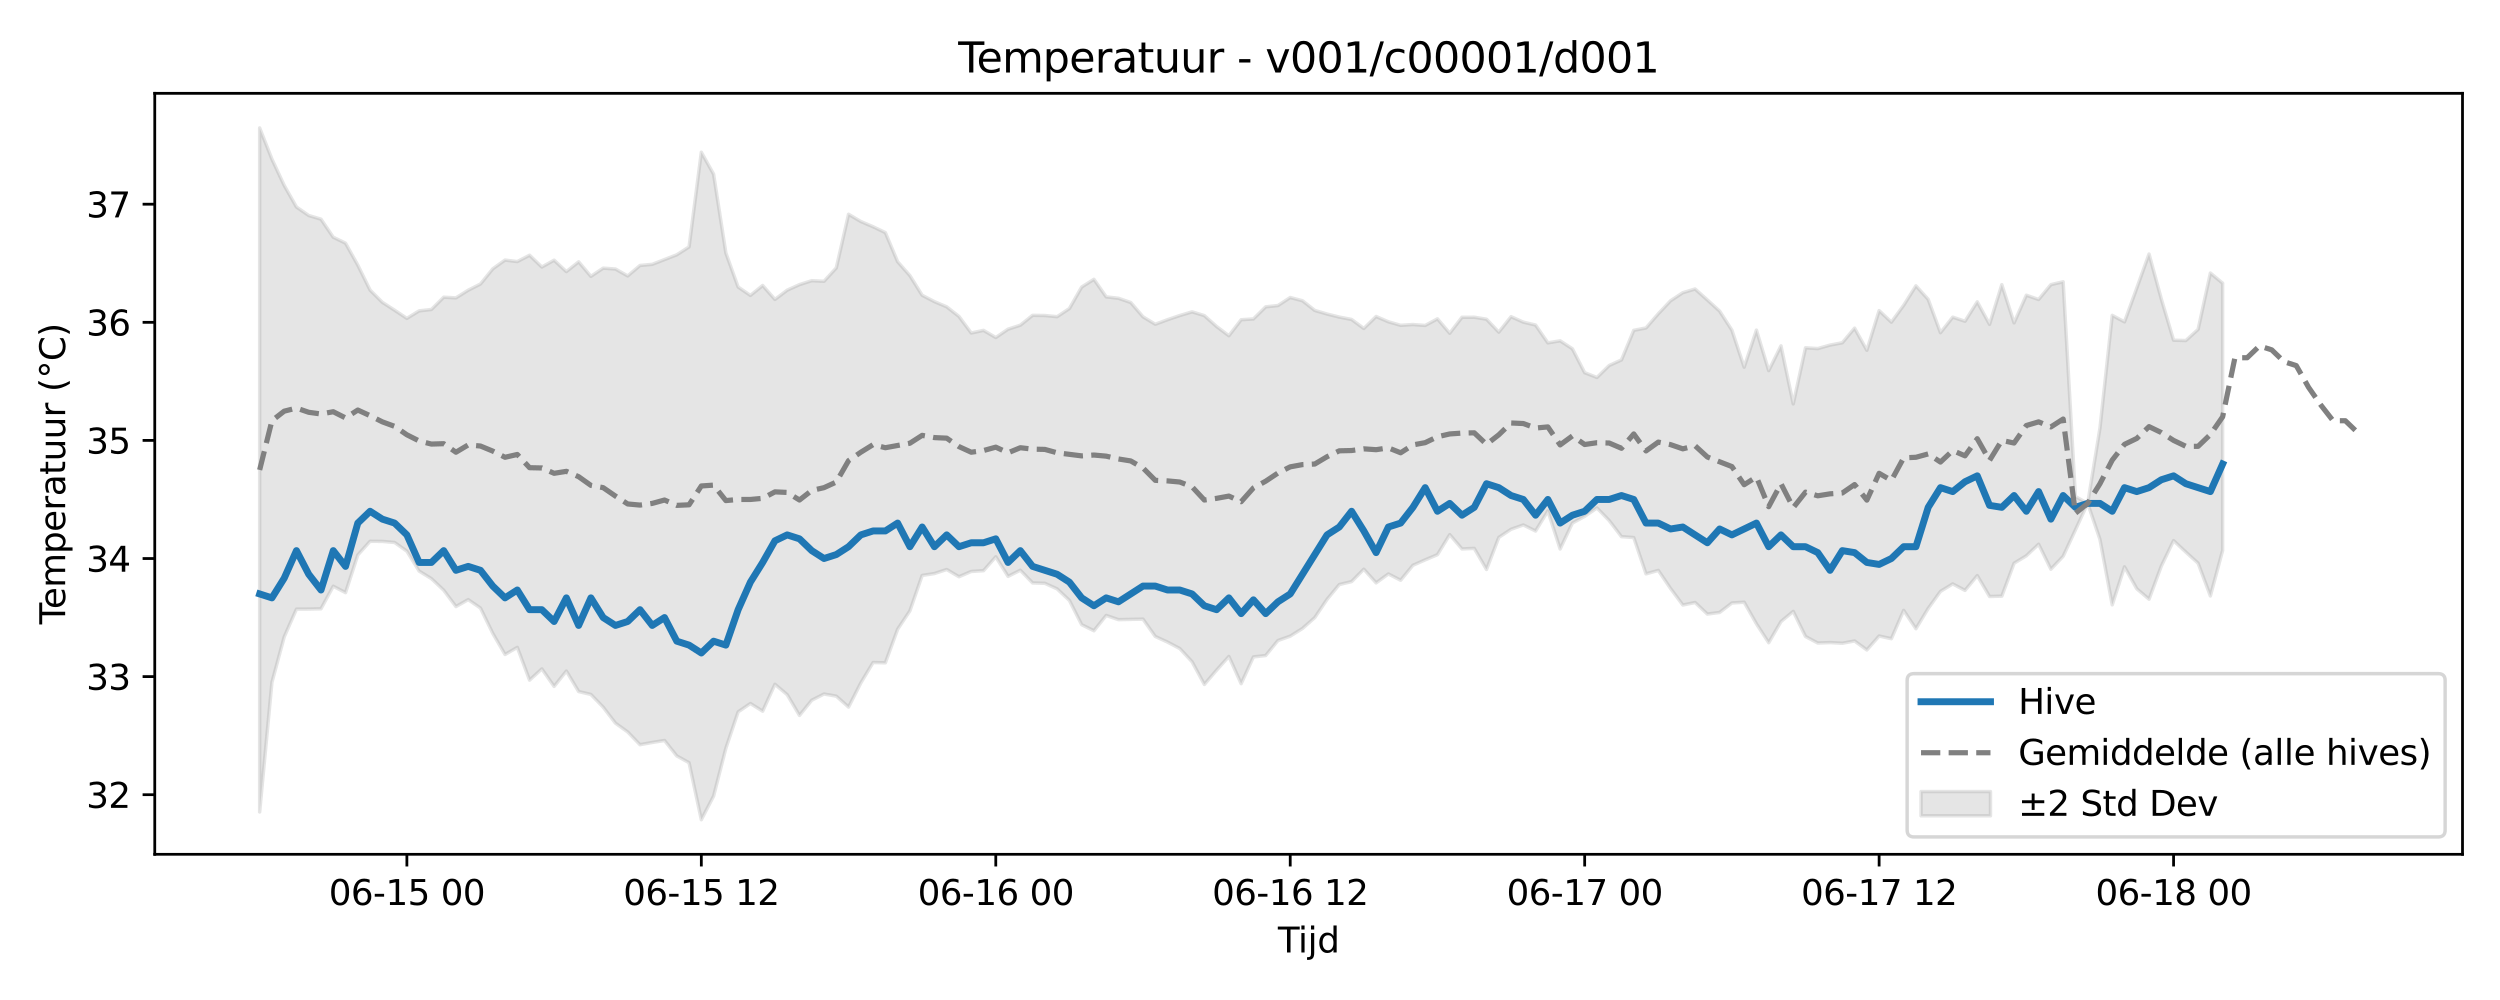 <?xml version="1.0" encoding="utf-8" standalone="no"?>
<!DOCTYPE svg PUBLIC "-//W3C//DTD SVG 1.1//EN"
  "http://www.w3.org/Graphics/SVG/1.1/DTD/svg11.dtd">
<svg xmlns:xlink="http://www.w3.org/1999/xlink" width="720pt" height="288pt" viewBox="0 0 720 288" xmlns="http://www.w3.org/2000/svg" version="1.1">
 <defs>
  <style type="text/css">*{stroke-linejoin: round; stroke-linecap: butt}</style>
 </defs>
 <g id="figure_1">
  <g id="patch_1">
   <path d="M 0 288 
L 720 288 
L 720 0 
L 0 0 
z
" style="fill: #ffffff"/>
  </g>
  <g id="axes_1">
   <g id="patch_2">
    <path d="M 44.57 246.04 
L 709.2 246.04 
L 709.2 26.88 
L 44.57 26.88 
z
" style="fill: #ffffff"/>
   </g>
   <g id="FillBetweenPolyCollection_1">
    <defs>
     <path id="m44778a65f2" d="M 74.78 -251.158 
L 74.78 -54.159 
L 78.314 -91.478 
L 81.847 -104.562 
L 85.381 -112.569 
L 88.914 -112.581 
L 92.447 -112.668 
L 95.981 -119.165 
L 99.514 -117.315 
L 103.048 -128.164 
L 106.581 -132.109 
L 110.114 -132.075 
L 113.648 -131.761 
L 117.181 -129.254 
L 120.714 -123.525 
L 124.248 -121.348 
L 127.781 -118.029 
L 131.315 -113.307 
L 134.848 -115.308 
L 138.381 -112.872 
L 141.915 -105.592 
L 145.448 -99.502 
L 148.982 -101.557 
L 152.515 -92.117 
L 156.048 -95.356 
L 159.582 -90.308 
L 163.115 -94.734 
L 166.649 -88.831 
L 170.182 -87.996 
L 173.715 -84.337 
L 177.249 -79.73 
L 180.782 -77.188 
L 184.315 -73.524 
L 187.849 -74.17 
L 191.382 -74.736 
L 194.916 -70.288 
L 198.449 -68.333 
L 201.982 -51.922 
L 205.516 -58.729 
L 209.049 -72.501 
L 212.583 -82.975 
L 216.116 -85.389 
L 219.649 -83.177 
L 223.183 -90.921 
L 226.716 -87.927 
L 230.249 -81.958 
L 233.783 -86.331 
L 237.316 -88.124 
L 240.85 -87.509 
L 244.383 -84.366 
L 247.916 -91.316 
L 251.45 -97.195 
L 254.983 -97.104 
L 258.517 -106.773 
L 262.05 -112.078 
L 265.583 -122.275 
L 269.117 -122.813 
L 272.65 -123.983 
L 276.183 -121.895 
L 279.717 -123.422 
L 283.25 -123.638 
L 286.784 -127.643 
L 290.317 -122 
L 293.85 -123.772 
L 297.384 -120.116 
L 300.917 -120.007 
L 304.451 -118.402 
L 307.984 -115.08 
L 311.517 -108.091 
L 315.051 -106.337 
L 318.584 -110.75 
L 322.118 -109.537 
L 325.651 -109.618 
L 329.184 -109.688 
L 332.718 -104.702 
L 336.251 -103.072 
L 339.784 -101.22 
L 343.318 -97.411 
L 346.851 -90.873 
L 350.385 -94.996 
L 353.918 -98.945 
L 357.451 -91.095 
L 360.985 -98.806 
L 364.518 -99.206 
L 368.052 -103.529 
L 371.585 -104.781 
L 375.118 -107.006 
L 378.652 -110.119 
L 382.185 -115.369 
L 385.718 -119.647 
L 389.252 -120.488 
L 392.785 -124.066 
L 396.319 -120.127 
L 399.852 -122.7 
L 403.385 -120.886 
L 406.919 -125.194 
L 410.452 -126.758 
L 413.986 -128.25 
L 417.519 -134.025 
L 421.052 -129.905 
L 424.586 -130.059 
L 428.119 -123.985 
L 431.652 -133.221 
L 435.186 -135.568 
L 438.719 -136.814 
L 442.253 -135.061 
L 445.786 -140.844 
L 449.319 -129.886 
L 452.853 -137.363 
L 456.386 -139.284 
L 459.92 -141.714 
L 463.453 -138.066 
L 466.986 -133.441 
L 470.52 -133.18 
L 474.053 -122.728 
L 477.587 -123.72 
L 481.12 -118.515 
L 484.653 -113.753 
L 488.187 -114.478 
L 491.72 -111.148 
L 495.253 -111.615 
L 498.787 -114.341 
L 502.32 -114.563 
L 505.854 -108.34 
L 509.387 -102.896 
L 512.92 -108.982 
L 516.454 -111.914 
L 519.987 -104.688 
L 523.521 -102.805 
L 527.054 -102.935 
L 530.587 -102.743 
L 534.121 -103.401 
L 537.654 -100.814 
L 541.187 -104.828 
L 544.721 -104.049 
L 548.254 -112.214 
L 551.788 -106.923 
L 555.321 -112.766 
L 558.854 -117.674 
L 562.388 -119.835 
L 565.921 -117.958 
L 569.455 -122.224 
L 572.988 -116.213 
L 576.521 -116.306 
L 580.055 -125.789 
L 583.588 -127.932 
L 587.121 -131.264 
L 590.655 -124.069 
L 594.188 -127.784 
L 597.722 -135.377 
L 601.255 -143.022 
L 604.788 -132.657 
L 608.322 -113.805 
L 611.855 -124.754 
L 615.389 -118.438 
L 618.922 -115.425 
L 622.455 -124.948 
L 625.989 -132.301 
L 629.522 -128.997 
L 633.056 -125.79 
L 636.589 -116.365 
L 640.122 -129.483 
L 640.122 -206.445 
L 640.122 -206.445 
L 636.589 -209.36 
L 633.056 -193.132 
L 629.522 -189.925 
L 625.989 -190.022 
L 622.455 -201.91 
L 618.922 -214.834 
L 615.389 -205.02 
L 611.855 -195.302 
L 608.322 -197.181 
L 604.788 -164.724 
L 601.255 -143.022 
L 597.722 -144.997 
L 594.188 -206.849 
L 590.655 -206.029 
L 587.121 -201.749 
L 583.588 -202.975 
L 580.055 -195.023 
L 576.521 -206.018 
L 572.988 -194.584 
L 569.455 -201.071 
L 565.921 -195.484 
L 562.388 -196.657 
L 558.854 -192.178 
L 555.321 -201.783 
L 551.788 -205.682 
L 548.254 -200.068 
L 544.721 -195.221 
L 541.187 -198.546 
L 537.654 -187.119 
L 534.121 -193.494 
L 530.587 -189.293 
L 527.054 -188.615 
L 523.521 -187.611 
L 519.987 -187.834 
L 516.454 -171.673 
L 512.92 -188.399 
L 509.387 -181.257 
L 505.854 -192.928 
L 502.32 -182.251 
L 498.787 -192.92 
L 495.253 -198.399 
L 491.72 -201.62 
L 488.187 -204.768 
L 484.653 -203.711 
L 481.12 -201.379 
L 477.587 -197.631 
L 474.053 -193.548 
L 470.52 -192.868 
L 466.986 -184.347 
L 463.453 -182.746 
L 459.92 -179.287 
L 456.386 -180.677 
L 452.853 -187.552 
L 449.319 -189.846 
L 445.786 -189.254 
L 442.253 -194.389 
L 438.719 -195.227 
L 435.186 -196.797 
L 431.652 -192.342 
L 428.119 -196.071 
L 424.586 -196.638 
L 421.052 -196.629 
L 417.519 -192.024 
L 413.986 -196.179 
L 410.452 -194.27 
L 406.919 -194.538 
L 403.385 -194.311 
L 399.852 -195.331 
L 396.319 -196.851 
L 392.785 -193.398 
L 389.252 -196.005 
L 385.718 -196.684 
L 382.185 -197.561 
L 378.652 -198.6 
L 375.118 -201.389 
L 371.585 -202.318 
L 368.052 -200.006 
L 364.518 -199.633 
L 360.985 -196.145 
L 357.451 -195.92 
L 353.918 -191.309 
L 350.385 -193.963 
L 346.851 -197.114 
L 343.318 -198.188 
L 339.784 -197.132 
L 336.251 -195.928 
L 332.718 -194.622 
L 329.184 -196.763 
L 325.651 -200.882 
L 322.118 -202.097 
L 318.584 -202.503 
L 315.051 -207.564 
L 311.517 -205.325 
L 307.984 -199.145 
L 304.451 -196.795 
L 300.917 -197.134 
L 297.384 -197.187 
L 293.85 -194.341 
L 290.317 -193.197 
L 286.784 -190.793 
L 283.25 -192.855 
L 279.717 -192.099 
L 276.183 -196.865 
L 272.65 -199.636 
L 269.117 -201.13 
L 265.583 -202.964 
L 262.05 -208.626 
L 258.517 -212.635 
L 254.983 -221.008 
L 251.45 -222.699 
L 247.916 -224.205 
L 244.383 -226.296 
L 240.85 -210.843 
L 237.316 -206.99 
L 233.783 -207.162 
L 230.249 -206.029 
L 226.716 -204.433 
L 223.183 -201.762 
L 219.649 -205.782 
L 216.116 -202.921 
L 212.583 -205.336 
L 209.049 -215.161 
L 205.516 -237.842 
L 201.982 -244.163 
L 198.449 -216.901 
L 194.916 -214.621 
L 191.382 -213.251 
L 187.849 -211.873 
L 184.315 -211.547 
L 180.782 -208.532 
L 177.249 -210.525 
L 173.715 -210.776 
L 170.182 -208.413 
L 166.649 -212.598 
L 163.115 -209.773 
L 159.582 -213.066 
L 156.048 -211.095 
L 152.515 -214.496 
L 148.982 -212.668 
L 145.448 -213.103 
L 141.915 -210.576 
L 138.381 -206.212 
L 134.848 -204.424 
L 131.315 -202.214 
L 127.781 -202.405 
L 124.248 -198.87 
L 120.714 -198.475 
L 117.181 -196.308 
L 113.648 -198.661 
L 110.114 -200.938 
L 106.581 -204.467 
L 103.048 -211.651 
L 99.514 -217.965 
L 95.981 -219.679 
L 92.447 -224.88 
L 88.914 -225.939 
L 85.381 -228.381 
L 81.847 -234.606 
L 78.314 -242.183 
L 74.78 -251.158 
z
" style="stroke: #808080; stroke-opacity: 0.2"/>
    </defs>
    <g clip-path="url(#pfea76ad4bc)">
     <use xlink:href="#m44778a65f2" x="0" y="288" style="fill: #808080; fill-opacity: 0.2; stroke: #808080; stroke-opacity: 0.2"/>
    </g>
   </g>
   <g id="matplotlib.axis_1">
    <g id="xtick_1">
     <g id="line2d_1">
      <defs>
       <path id="m0fcebfe9ac" d="M 0 0 
L 0 3.5 
" style="stroke: #000000; stroke-width: 0.8"/>
      </defs>
      <g>
       <use xlink:href="#m0fcebfe9ac" x="117.181" y="246.04" style="stroke: #000000; stroke-width: 0.8"/>
      </g>
     </g>
     <g id="text_1">
      <!-- 06-15 00 -->
      <g transform="translate(94.701 260.638) scale(0.1 -0.1)">
       <defs>
        <path id="DejaVuSans-30" d="M 2034 4250 
Q 1547 4250 1301 3770 
Q 1056 3291 1056 2328 
Q 1056 1369 1301 889 
Q 1547 409 2034 409 
Q 2525 409 2770 889 
Q 3016 1369 3016 2328 
Q 3016 3291 2770 3770 
Q 2525 4250 2034 4250 
z
M 2034 4750 
Q 2819 4750 3233 4129 
Q 3647 3509 3647 2328 
Q 3647 1150 3233 529 
Q 2819 -91 2034 -91 
Q 1250 -91 836 529 
Q 422 1150 422 2328 
Q 422 3509 836 4129 
Q 1250 4750 2034 4750 
z
" transform="scale(0.016)"/>
        <path id="DejaVuSans-36" d="M 2113 2584 
Q 1688 2584 1439 2293 
Q 1191 2003 1191 1497 
Q 1191 994 1439 701 
Q 1688 409 2113 409 
Q 2538 409 2786 701 
Q 3034 994 3034 1497 
Q 3034 2003 2786 2293 
Q 2538 2584 2113 2584 
z
M 3366 4563 
L 3366 3988 
Q 3128 4100 2886 4159 
Q 2644 4219 2406 4219 
Q 1781 4219 1451 3797 
Q 1122 3375 1075 2522 
Q 1259 2794 1537 2939 
Q 1816 3084 2150 3084 
Q 2853 3084 3261 2657 
Q 3669 2231 3669 1497 
Q 3669 778 3244 343 
Q 2819 -91 2113 -91 
Q 1303 -91 875 529 
Q 447 1150 447 2328 
Q 447 3434 972 4092 
Q 1497 4750 2381 4750 
Q 2619 4750 2861 4703 
Q 3103 4656 3366 4563 
z
" transform="scale(0.016)"/>
        <path id="DejaVuSans-2d" d="M 313 2009 
L 1997 2009 
L 1997 1497 
L 313 1497 
L 313 2009 
z
" transform="scale(0.016)"/>
        <path id="DejaVuSans-31" d="M 794 531 
L 1825 531 
L 1825 4091 
L 703 3866 
L 703 4441 
L 1819 4666 
L 2450 4666 
L 2450 531 
L 3481 531 
L 3481 0 
L 794 0 
L 794 531 
z
" transform="scale(0.016)"/>
        <path id="DejaVuSans-35" d="M 691 4666 
L 3169 4666 
L 3169 4134 
L 1269 4134 
L 1269 2991 
Q 1406 3038 1543 3061 
Q 1681 3084 1819 3084 
Q 2600 3084 3056 2656 
Q 3513 2228 3513 1497 
Q 3513 744 3044 326 
Q 2575 -91 1722 -91 
Q 1428 -91 1123 -41 
Q 819 9 494 109 
L 494 744 
Q 775 591 1075 516 
Q 1375 441 1709 441 
Q 2250 441 2565 725 
Q 2881 1009 2881 1497 
Q 2881 1984 2565 2268 
Q 2250 2553 1709 2553 
Q 1456 2553 1204 2497 
Q 953 2441 691 2322 
L 691 4666 
z
" transform="scale(0.016)"/>
        <path id="DejaVuSans-20" transform="scale(0.016)"/>
       </defs>
       <use xlink:href="#DejaVuSans-30"/>
       <use xlink:href="#DejaVuSans-36" transform="translate(63.623 0)"/>
       <use xlink:href="#DejaVuSans-2d" transform="translate(127.246 0)"/>
       <use xlink:href="#DejaVuSans-31" transform="translate(163.33 0)"/>
       <use xlink:href="#DejaVuSans-35" transform="translate(226.953 0)"/>
       <use xlink:href="#DejaVuSans-20" transform="translate(290.576 0)"/>
       <use xlink:href="#DejaVuSans-30" transform="translate(322.363 0)"/>
       <use xlink:href="#DejaVuSans-30" transform="translate(385.986 0)"/>
      </g>
     </g>
    </g>
    <g id="xtick_2">
     <g id="line2d_2">
      <g>
       <use xlink:href="#m0fcebfe9ac" x="201.982" y="246.04" style="stroke: #000000; stroke-width: 0.8"/>
      </g>
     </g>
     <g id="text_2">
      <!-- 06-15 12 -->
      <g transform="translate(179.502 260.638) scale(0.1 -0.1)">
       <defs>
        <path id="DejaVuSans-32" d="M 1228 531 
L 3431 531 
L 3431 0 
L 469 0 
L 469 531 
Q 828 903 1448 1529 
Q 2069 2156 2228 2338 
Q 2531 2678 2651 2914 
Q 2772 3150 2772 3378 
Q 2772 3750 2511 3984 
Q 2250 4219 1831 4219 
Q 1534 4219 1204 4116 
Q 875 4013 500 3803 
L 500 4441 
Q 881 4594 1212 4672 
Q 1544 4750 1819 4750 
Q 2544 4750 2975 4387 
Q 3406 4025 3406 3419 
Q 3406 3131 3298 2873 
Q 3191 2616 2906 2266 
Q 2828 2175 2409 1742 
Q 1991 1309 1228 531 
z
" transform="scale(0.016)"/>
       </defs>
       <use xlink:href="#DejaVuSans-30"/>
       <use xlink:href="#DejaVuSans-36" transform="translate(63.623 0)"/>
       <use xlink:href="#DejaVuSans-2d" transform="translate(127.246 0)"/>
       <use xlink:href="#DejaVuSans-31" transform="translate(163.33 0)"/>
       <use xlink:href="#DejaVuSans-35" transform="translate(226.953 0)"/>
       <use xlink:href="#DejaVuSans-20" transform="translate(290.576 0)"/>
       <use xlink:href="#DejaVuSans-31" transform="translate(322.363 0)"/>
       <use xlink:href="#DejaVuSans-32" transform="translate(385.986 0)"/>
      </g>
     </g>
    </g>
    <g id="xtick_3">
     <g id="line2d_3">
      <g>
       <use xlink:href="#m0fcebfe9ac" x="286.784" y="246.04" style="stroke: #000000; stroke-width: 0.8"/>
      </g>
     </g>
     <g id="text_3">
      <!-- 06-16 00 -->
      <g transform="translate(264.303 260.638) scale(0.1 -0.1)">
       <use xlink:href="#DejaVuSans-30"/>
       <use xlink:href="#DejaVuSans-36" transform="translate(63.623 0)"/>
       <use xlink:href="#DejaVuSans-2d" transform="translate(127.246 0)"/>
       <use xlink:href="#DejaVuSans-31" transform="translate(163.33 0)"/>
       <use xlink:href="#DejaVuSans-36" transform="translate(226.953 0)"/>
       <use xlink:href="#DejaVuSans-20" transform="translate(290.576 0)"/>
       <use xlink:href="#DejaVuSans-30" transform="translate(322.363 0)"/>
       <use xlink:href="#DejaVuSans-30" transform="translate(385.986 0)"/>
      </g>
     </g>
    </g>
    <g id="xtick_4">
     <g id="line2d_4">
      <g>
       <use xlink:href="#m0fcebfe9ac" x="371.585" y="246.04" style="stroke: #000000; stroke-width: 0.8"/>
      </g>
     </g>
     <g id="text_4">
      <!-- 06-16 12 -->
      <g transform="translate(349.104 260.638) scale(0.1 -0.1)">
       <use xlink:href="#DejaVuSans-30"/>
       <use xlink:href="#DejaVuSans-36" transform="translate(63.623 0)"/>
       <use xlink:href="#DejaVuSans-2d" transform="translate(127.246 0)"/>
       <use xlink:href="#DejaVuSans-31" transform="translate(163.33 0)"/>
       <use xlink:href="#DejaVuSans-36" transform="translate(226.953 0)"/>
       <use xlink:href="#DejaVuSans-20" transform="translate(290.576 0)"/>
       <use xlink:href="#DejaVuSans-31" transform="translate(322.363 0)"/>
       <use xlink:href="#DejaVuSans-32" transform="translate(385.986 0)"/>
      </g>
     </g>
    </g>
    <g id="xtick_5">
     <g id="line2d_5">
      <g>
       <use xlink:href="#m0fcebfe9ac" x="456.386" y="246.04" style="stroke: #000000; stroke-width: 0.8"/>
      </g>
     </g>
     <g id="text_5">
      <!-- 06-17 00 -->
      <g transform="translate(433.906 260.638) scale(0.1 -0.1)">
       <defs>
        <path id="DejaVuSans-37" d="M 525 4666 
L 3525 4666 
L 3525 4397 
L 1831 0 
L 1172 0 
L 2766 4134 
L 525 4134 
L 525 4666 
z
" transform="scale(0.016)"/>
       </defs>
       <use xlink:href="#DejaVuSans-30"/>
       <use xlink:href="#DejaVuSans-36" transform="translate(63.623 0)"/>
       <use xlink:href="#DejaVuSans-2d" transform="translate(127.246 0)"/>
       <use xlink:href="#DejaVuSans-31" transform="translate(163.33 0)"/>
       <use xlink:href="#DejaVuSans-37" transform="translate(226.953 0)"/>
       <use xlink:href="#DejaVuSans-20" transform="translate(290.576 0)"/>
       <use xlink:href="#DejaVuSans-30" transform="translate(322.363 0)"/>
       <use xlink:href="#DejaVuSans-30" transform="translate(385.986 0)"/>
      </g>
     </g>
    </g>
    <g id="xtick_6">
     <g id="line2d_6">
      <g>
       <use xlink:href="#m0fcebfe9ac" x="541.187" y="246.04" style="stroke: #000000; stroke-width: 0.8"/>
      </g>
     </g>
     <g id="text_6">
      <!-- 06-17 12 -->
      <g transform="translate(518.707 260.638) scale(0.1 -0.1)">
       <use xlink:href="#DejaVuSans-30"/>
       <use xlink:href="#DejaVuSans-36" transform="translate(63.623 0)"/>
       <use xlink:href="#DejaVuSans-2d" transform="translate(127.246 0)"/>
       <use xlink:href="#DejaVuSans-31" transform="translate(163.33 0)"/>
       <use xlink:href="#DejaVuSans-37" transform="translate(226.953 0)"/>
       <use xlink:href="#DejaVuSans-20" transform="translate(290.576 0)"/>
       <use xlink:href="#DejaVuSans-31" transform="translate(322.363 0)"/>
       <use xlink:href="#DejaVuSans-32" transform="translate(385.986 0)"/>
      </g>
     </g>
    </g>
    <g id="xtick_7">
     <g id="line2d_7">
      <g>
       <use xlink:href="#m0fcebfe9ac" x="625.989" y="246.04" style="stroke: #000000; stroke-width: 0.8"/>
      </g>
     </g>
     <g id="text_7">
      <!-- 06-18 00 -->
      <g transform="translate(603.508 260.638) scale(0.1 -0.1)">
       <defs>
        <path id="DejaVuSans-38" d="M 2034 2216 
Q 1584 2216 1326 1975 
Q 1069 1734 1069 1313 
Q 1069 891 1326 650 
Q 1584 409 2034 409 
Q 2484 409 2743 651 
Q 3003 894 3003 1313 
Q 3003 1734 2745 1975 
Q 2488 2216 2034 2216 
z
M 1403 2484 
Q 997 2584 770 2862 
Q 544 3141 544 3541 
Q 544 4100 942 4425 
Q 1341 4750 2034 4750 
Q 2731 4750 3128 4425 
Q 3525 4100 3525 3541 
Q 3525 3141 3298 2862 
Q 3072 2584 2669 2484 
Q 3125 2378 3379 2068 
Q 3634 1759 3634 1313 
Q 3634 634 3220 271 
Q 2806 -91 2034 -91 
Q 1263 -91 848 271 
Q 434 634 434 1313 
Q 434 1759 690 2068 
Q 947 2378 1403 2484 
z
M 1172 3481 
Q 1172 3119 1398 2916 
Q 1625 2713 2034 2713 
Q 2441 2713 2670 2916 
Q 2900 3119 2900 3481 
Q 2900 3844 2670 4047 
Q 2441 4250 2034 4250 
Q 1625 4250 1398 4047 
Q 1172 3844 1172 3481 
z
" transform="scale(0.016)"/>
       </defs>
       <use xlink:href="#DejaVuSans-30"/>
       <use xlink:href="#DejaVuSans-36" transform="translate(63.623 0)"/>
       <use xlink:href="#DejaVuSans-2d" transform="translate(127.246 0)"/>
       <use xlink:href="#DejaVuSans-31" transform="translate(163.33 0)"/>
       <use xlink:href="#DejaVuSans-38" transform="translate(226.953 0)"/>
       <use xlink:href="#DejaVuSans-20" transform="translate(290.576 0)"/>
       <use xlink:href="#DejaVuSans-30" transform="translate(322.363 0)"/>
       <use xlink:href="#DejaVuSans-30" transform="translate(385.986 0)"/>
      </g>
     </g>
    </g>
    <g id="text_8">
     <!-- Tijd -->
     <g transform="translate(368.035 274.317) scale(0.1 -0.1)">
      <defs>
       <path id="DejaVuSans-54" d="M -19 4666 
L 3928 4666 
L 3928 4134 
L 2272 4134 
L 2272 0 
L 1638 0 
L 1638 4134 
L -19 4134 
L -19 4666 
z
" transform="scale(0.016)"/>
       <path id="DejaVuSans-69" d="M 603 3500 
L 1178 3500 
L 1178 0 
L 603 0 
L 603 3500 
z
M 603 4863 
L 1178 4863 
L 1178 4134 
L 603 4134 
L 603 4863 
z
" transform="scale(0.016)"/>
       <path id="DejaVuSans-6a" d="M 603 3500 
L 1178 3500 
L 1178 -63 
Q 1178 -731 923 -1031 
Q 669 -1331 103 -1331 
L -116 -1331 
L -116 -844 
L 38 -844 
Q 366 -844 484 -692 
Q 603 -541 603 -63 
L 603 3500 
z
M 603 4863 
L 1178 4863 
L 1178 4134 
L 603 4134 
L 603 4863 
z
" transform="scale(0.016)"/>
       <path id="DejaVuSans-64" d="M 2906 2969 
L 2906 4863 
L 3481 4863 
L 3481 0 
L 2906 0 
L 2906 525 
Q 2725 213 2448 61 
Q 2172 -91 1784 -91 
Q 1150 -91 751 415 
Q 353 922 353 1747 
Q 353 2572 751 3078 
Q 1150 3584 1784 3584 
Q 2172 3584 2448 3432 
Q 2725 3281 2906 2969 
z
M 947 1747 
Q 947 1113 1208 752 
Q 1469 391 1925 391 
Q 2381 391 2643 752 
Q 2906 1113 2906 1747 
Q 2906 2381 2643 2742 
Q 2381 3103 1925 3103 
Q 1469 3103 1208 2742 
Q 947 2381 947 1747 
z
" transform="scale(0.016)"/>
      </defs>
      <use xlink:href="#DejaVuSans-54"/>
      <use xlink:href="#DejaVuSans-69" transform="translate(57.959 0)"/>
      <use xlink:href="#DejaVuSans-6a" transform="translate(85.742 0)"/>
      <use xlink:href="#DejaVuSans-64" transform="translate(113.525 0)"/>
     </g>
    </g>
   </g>
   <g id="matplotlib.axis_2">
    <g id="ytick_1">
     <g id="line2d_8">
      <defs>
       <path id="mcd5c4bfd7c" d="M 0 0 
L -3.5 0 
" style="stroke: #000000; stroke-width: 0.8"/>
      </defs>
      <g>
       <use xlink:href="#mcd5c4bfd7c" x="44.57" y="228.876" style="stroke: #000000; stroke-width: 0.8"/>
      </g>
     </g>
     <g id="text_9">
      <!-- 32 -->
      <g transform="translate(24.845 232.675) scale(0.1 -0.1)">
       <defs>
        <path id="DejaVuSans-33" d="M 2597 2516 
Q 3050 2419 3304 2112 
Q 3559 1806 3559 1356 
Q 3559 666 3084 287 
Q 2609 -91 1734 -91 
Q 1441 -91 1130 -33 
Q 819 25 488 141 
L 488 750 
Q 750 597 1062 519 
Q 1375 441 1716 441 
Q 2309 441 2620 675 
Q 2931 909 2931 1356 
Q 2931 1769 2642 2001 
Q 2353 2234 1838 2234 
L 1294 2234 
L 1294 2753 
L 1863 2753 
Q 2328 2753 2575 2939 
Q 2822 3125 2822 3475 
Q 2822 3834 2567 4026 
Q 2313 4219 1838 4219 
Q 1578 4219 1281 4162 
Q 984 4106 628 3988 
L 628 4550 
Q 988 4650 1302 4700 
Q 1616 4750 1894 4750 
Q 2613 4750 3031 4423 
Q 3450 4097 3450 3541 
Q 3450 3153 3228 2886 
Q 3006 2619 2597 2516 
z
" transform="scale(0.016)"/>
       </defs>
       <use xlink:href="#DejaVuSans-33"/>
       <use xlink:href="#DejaVuSans-32" transform="translate(63.623 0)"/>
      </g>
     </g>
    </g>
    <g id="ytick_2">
     <g id="line2d_9">
      <g>
       <use xlink:href="#mcd5c4bfd7c" x="44.57" y="194.864" style="stroke: #000000; stroke-width: 0.8"/>
      </g>
     </g>
     <g id="text_10">
      <!-- 33 -->
      <g transform="translate(24.845 198.663) scale(0.1 -0.1)">
       <use xlink:href="#DejaVuSans-33"/>
       <use xlink:href="#DejaVuSans-33" transform="translate(63.623 0)"/>
      </g>
     </g>
    </g>
    <g id="ytick_3">
     <g id="line2d_10">
      <g>
       <use xlink:href="#mcd5c4bfd7c" x="44.57" y="160.851" style="stroke: #000000; stroke-width: 0.8"/>
      </g>
     </g>
     <g id="text_11">
      <!-- 34 -->
      <g transform="translate(24.845 164.65) scale(0.1 -0.1)">
       <defs>
        <path id="DejaVuSans-34" d="M 2419 4116 
L 825 1625 
L 2419 1625 
L 2419 4116 
z
M 2253 4666 
L 3047 4666 
L 3047 1625 
L 3713 1625 
L 3713 1100 
L 3047 1100 
L 3047 0 
L 2419 0 
L 2419 1100 
L 313 1100 
L 313 1709 
L 2253 4666 
z
" transform="scale(0.016)"/>
       </defs>
       <use xlink:href="#DejaVuSans-33"/>
       <use xlink:href="#DejaVuSans-34" transform="translate(63.623 0)"/>
      </g>
     </g>
    </g>
    <g id="ytick_4">
     <g id="line2d_11">
      <g>
       <use xlink:href="#mcd5c4bfd7c" x="44.57" y="126.838" style="stroke: #000000; stroke-width: 0.8"/>
      </g>
     </g>
     <g id="text_12">
      <!-- 35 -->
      <g transform="translate(24.845 130.638) scale(0.1 -0.1)">
       <use xlink:href="#DejaVuSans-33"/>
       <use xlink:href="#DejaVuSans-35" transform="translate(63.623 0)"/>
      </g>
     </g>
    </g>
    <g id="ytick_5">
     <g id="line2d_12">
      <g>
       <use xlink:href="#mcd5c4bfd7c" x="44.57" y="92.826" style="stroke: #000000; stroke-width: 0.8"/>
      </g>
     </g>
     <g id="text_13">
      <!-- 36 -->
      <g transform="translate(24.845 96.625) scale(0.1 -0.1)">
       <use xlink:href="#DejaVuSans-33"/>
       <use xlink:href="#DejaVuSans-36" transform="translate(63.623 0)"/>
      </g>
     </g>
    </g>
    <g id="ytick_6">
     <g id="line2d_13">
      <g>
       <use xlink:href="#mcd5c4bfd7c" x="44.57" y="58.813" style="stroke: #000000; stroke-width: 0.8"/>
      </g>
     </g>
     <g id="text_14">
      <!-- 37 -->
      <g transform="translate(24.845 62.612) scale(0.1 -0.1)">
       <use xlink:href="#DejaVuSans-33"/>
       <use xlink:href="#DejaVuSans-37" transform="translate(63.623 0)"/>
      </g>
     </g>
    </g>
    <g id="text_15">
     <!-- Temperatuur (°C) -->
     <g transform="translate(18.765 179.816) rotate(-90) scale(0.1 -0.1)">
      <defs>
       <path id="DejaVuSans-65" d="M 3597 1894 
L 3597 1613 
L 953 1613 
Q 991 1019 1311 708 
Q 1631 397 2203 397 
Q 2534 397 2845 478 
Q 3156 559 3463 722 
L 3463 178 
Q 3153 47 2828 -22 
Q 2503 -91 2169 -91 
Q 1331 -91 842 396 
Q 353 884 353 1716 
Q 353 2575 817 3079 
Q 1281 3584 2069 3584 
Q 2775 3584 3186 3129 
Q 3597 2675 3597 1894 
z
M 3022 2063 
Q 3016 2534 2758 2815 
Q 2500 3097 2075 3097 
Q 1594 3097 1305 2825 
Q 1016 2553 972 2059 
L 3022 2063 
z
" transform="scale(0.016)"/>
       <path id="DejaVuSans-6d" d="M 3328 2828 
Q 3544 3216 3844 3400 
Q 4144 3584 4550 3584 
Q 5097 3584 5394 3201 
Q 5691 2819 5691 2113 
L 5691 0 
L 5113 0 
L 5113 2094 
Q 5113 2597 4934 2840 
Q 4756 3084 4391 3084 
Q 3944 3084 3684 2787 
Q 3425 2491 3425 1978 
L 3425 0 
L 2847 0 
L 2847 2094 
Q 2847 2600 2669 2842 
Q 2491 3084 2119 3084 
Q 1678 3084 1418 2786 
Q 1159 2488 1159 1978 
L 1159 0 
L 581 0 
L 581 3500 
L 1159 3500 
L 1159 2956 
Q 1356 3278 1631 3431 
Q 1906 3584 2284 3584 
Q 2666 3584 2933 3390 
Q 3200 3197 3328 2828 
z
" transform="scale(0.016)"/>
       <path id="DejaVuSans-70" d="M 1159 525 
L 1159 -1331 
L 581 -1331 
L 581 3500 
L 1159 3500 
L 1159 2969 
Q 1341 3281 1617 3432 
Q 1894 3584 2278 3584 
Q 2916 3584 3314 3078 
Q 3713 2572 3713 1747 
Q 3713 922 3314 415 
Q 2916 -91 2278 -91 
Q 1894 -91 1617 61 
Q 1341 213 1159 525 
z
M 3116 1747 
Q 3116 2381 2855 2742 
Q 2594 3103 2138 3103 
Q 1681 3103 1420 2742 
Q 1159 2381 1159 1747 
Q 1159 1113 1420 752 
Q 1681 391 2138 391 
Q 2594 391 2855 752 
Q 3116 1113 3116 1747 
z
" transform="scale(0.016)"/>
       <path id="DejaVuSans-72" d="M 2631 2963 
Q 2534 3019 2420 3045 
Q 2306 3072 2169 3072 
Q 1681 3072 1420 2755 
Q 1159 2438 1159 1844 
L 1159 0 
L 581 0 
L 581 3500 
L 1159 3500 
L 1159 2956 
Q 1341 3275 1631 3429 
Q 1922 3584 2338 3584 
Q 2397 3584 2469 3576 
Q 2541 3569 2628 3553 
L 2631 2963 
z
" transform="scale(0.016)"/>
       <path id="DejaVuSans-61" d="M 2194 1759 
Q 1497 1759 1228 1600 
Q 959 1441 959 1056 
Q 959 750 1161 570 
Q 1363 391 1709 391 
Q 2188 391 2477 730 
Q 2766 1069 2766 1631 
L 2766 1759 
L 2194 1759 
z
M 3341 1997 
L 3341 0 
L 2766 0 
L 2766 531 
Q 2569 213 2275 61 
Q 1981 -91 1556 -91 
Q 1019 -91 701 211 
Q 384 513 384 1019 
Q 384 1609 779 1909 
Q 1175 2209 1959 2209 
L 2766 2209 
L 2766 2266 
Q 2766 2663 2505 2880 
Q 2244 3097 1772 3097 
Q 1472 3097 1187 3025 
Q 903 2953 641 2809 
L 641 3341 
Q 956 3463 1253 3523 
Q 1550 3584 1831 3584 
Q 2591 3584 2966 3190 
Q 3341 2797 3341 1997 
z
" transform="scale(0.016)"/>
       <path id="DejaVuSans-74" d="M 1172 4494 
L 1172 3500 
L 2356 3500 
L 2356 3053 
L 1172 3053 
L 1172 1153 
Q 1172 725 1289 603 
Q 1406 481 1766 481 
L 2356 481 
L 2356 0 
L 1766 0 
Q 1100 0 847 248 
Q 594 497 594 1153 
L 594 3053 
L 172 3053 
L 172 3500 
L 594 3500 
L 594 4494 
L 1172 4494 
z
" transform="scale(0.016)"/>
       <path id="DejaVuSans-75" d="M 544 1381 
L 544 3500 
L 1119 3500 
L 1119 1403 
Q 1119 906 1312 657 
Q 1506 409 1894 409 
Q 2359 409 2629 706 
Q 2900 1003 2900 1516 
L 2900 3500 
L 3475 3500 
L 3475 0 
L 2900 0 
L 2900 538 
Q 2691 219 2414 64 
Q 2138 -91 1772 -91 
Q 1169 -91 856 284 
Q 544 659 544 1381 
z
M 1991 3584 
L 1991 3584 
z
" transform="scale(0.016)"/>
       <path id="DejaVuSans-28" d="M 1984 4856 
Q 1566 4138 1362 3434 
Q 1159 2731 1159 2009 
Q 1159 1288 1364 580 
Q 1569 -128 1984 -844 
L 1484 -844 
Q 1016 -109 783 600 
Q 550 1309 550 2009 
Q 550 2706 781 3412 
Q 1013 4119 1484 4856 
L 1984 4856 
z
" transform="scale(0.016)"/>
       <path id="DejaVuSans-b0" d="M 1600 4347 
Q 1350 4347 1178 4173 
Q 1006 4000 1006 3750 
Q 1006 3503 1178 3333 
Q 1350 3163 1600 3163 
Q 1850 3163 2022 3333 
Q 2194 3503 2194 3750 
Q 2194 3997 2020 4172 
Q 1847 4347 1600 4347 
z
M 1600 4750 
Q 1800 4750 1984 4673 
Q 2169 4597 2303 4453 
Q 2447 4313 2519 4134 
Q 2591 3956 2591 3750 
Q 2591 3338 2302 3052 
Q 2013 2766 1594 2766 
Q 1172 2766 890 3047 
Q 609 3328 609 3750 
Q 609 4169 896 4459 
Q 1184 4750 1600 4750 
z
" transform="scale(0.016)"/>
       <path id="DejaVuSans-43" d="M 4122 4306 
L 4122 3641 
Q 3803 3938 3442 4084 
Q 3081 4231 2675 4231 
Q 1875 4231 1450 3742 
Q 1025 3253 1025 2328 
Q 1025 1406 1450 917 
Q 1875 428 2675 428 
Q 3081 428 3442 575 
Q 3803 722 4122 1019 
L 4122 359 
Q 3791 134 3420 21 
Q 3050 -91 2638 -91 
Q 1578 -91 968 557 
Q 359 1206 359 2328 
Q 359 3453 968 4101 
Q 1578 4750 2638 4750 
Q 3056 4750 3426 4639 
Q 3797 4528 4122 4306 
z
" transform="scale(0.016)"/>
       <path id="DejaVuSans-29" d="M 513 4856 
L 1013 4856 
Q 1481 4119 1714 3412 
Q 1947 2706 1947 2009 
Q 1947 1309 1714 600 
Q 1481 -109 1013 -844 
L 513 -844 
Q 928 -128 1133 580 
Q 1338 1288 1338 2009 
Q 1338 2731 1133 3434 
Q 928 4138 513 4856 
z
" transform="scale(0.016)"/>
      </defs>
      <use xlink:href="#DejaVuSans-54"/>
      <use xlink:href="#DejaVuSans-65" transform="translate(44.084 0)"/>
      <use xlink:href="#DejaVuSans-6d" transform="translate(105.607 0)"/>
      <use xlink:href="#DejaVuSans-70" transform="translate(203.02 0)"/>
      <use xlink:href="#DejaVuSans-65" transform="translate(266.496 0)"/>
      <use xlink:href="#DejaVuSans-72" transform="translate(328.02 0)"/>
      <use xlink:href="#DejaVuSans-61" transform="translate(369.133 0)"/>
      <use xlink:href="#DejaVuSans-74" transform="translate(430.412 0)"/>
      <use xlink:href="#DejaVuSans-75" transform="translate(469.621 0)"/>
      <use xlink:href="#DejaVuSans-75" transform="translate(533 0)"/>
      <use xlink:href="#DejaVuSans-72" transform="translate(596.379 0)"/>
      <use xlink:href="#DejaVuSans-20" transform="translate(637.492 0)"/>
      <use xlink:href="#DejaVuSans-28" transform="translate(669.279 0)"/>
      <use xlink:href="#DejaVuSans-b0" transform="translate(708.293 0)"/>
      <use xlink:href="#DejaVuSans-43" transform="translate(758.293 0)"/>
      <use xlink:href="#DejaVuSans-29" transform="translate(828.117 0)"/>
     </g>
    </g>
   </g>
   <g id="line2d_14">
    <path d="M 74.78 171.055 
L 78.314 172.188 
L 81.847 166.52 
L 85.381 158.583 
L 88.914 165.386 
L 92.447 169.921 
L 95.981 158.583 
L 99.514 163.118 
L 103.048 150.647 
L 106.581 147.246 
L 110.114 149.513 
L 113.648 150.647 
L 117.181 154.048 
L 120.714 161.985 
L 124.248 161.985 
L 127.781 158.583 
L 131.315 164.252 
L 134.848 163.118 
L 138.381 164.252 
L 141.915 168.787 
L 145.448 172.188 
L 148.982 169.921 
L 152.515 175.59 
L 156.048 175.59 
L 159.582 178.991 
L 163.115 172.188 
L 166.649 180.125 
L 170.182 172.188 
L 173.715 177.857 
L 177.249 180.125 
L 180.782 178.991 
L 184.315 175.59 
L 187.849 180.125 
L 191.382 177.857 
L 194.916 184.66 
L 198.449 185.794 
L 201.982 188.061 
L 205.516 184.66 
L 209.049 185.794 
L 212.583 175.59 
L 216.116 167.653 
L 219.649 161.985 
L 223.183 155.749 
L 226.716 154.048 
L 230.249 155.182 
L 233.783 158.583 
L 237.316 160.851 
L 240.85 159.717 
L 244.383 157.45 
L 247.916 154.048 
L 251.45 152.915 
L 254.983 152.915 
L 258.517 150.647 
L 262.05 157.45 
L 265.583 151.781 
L 269.117 157.45 
L 272.65 154.048 
L 276.183 157.45 
L 279.717 156.316 
L 283.25 156.316 
L 286.784 155.182 
L 290.317 161.985 
L 293.85 158.583 
L 297.384 163.118 
L 304.451 165.386 
L 307.984 167.653 
L 311.517 172.188 
L 315.051 174.456 
L 318.584 172.188 
L 322.118 173.322 
L 329.184 168.787 
L 332.718 168.787 
L 336.251 169.921 
L 339.784 169.921 
L 343.318 171.055 
L 346.851 174.456 
L 350.385 175.59 
L 353.918 172.188 
L 357.451 176.723 
L 360.985 172.755 
L 364.518 176.723 
L 368.052 173.322 
L 371.585 171.055 
L 382.185 154.048 
L 385.718 151.781 
L 389.252 147.246 
L 392.785 152.915 
L 396.319 159.15 
L 399.852 151.781 
L 403.385 150.647 
L 406.919 146.112 
L 410.452 140.443 
L 413.986 147.246 
L 417.519 144.978 
L 421.052 148.38 
L 424.586 146.112 
L 428.119 139.31 
L 431.652 140.443 
L 435.186 142.711 
L 438.719 143.845 
L 442.253 148.38 
L 445.786 143.845 
L 449.319 150.647 
L 452.853 148.38 
L 456.386 147.246 
L 459.92 143.845 
L 463.453 143.845 
L 466.986 142.711 
L 470.52 143.845 
L 474.053 150.647 
L 477.587 150.647 
L 481.12 152.348 
L 484.653 151.781 
L 491.72 156.316 
L 495.253 152.348 
L 498.787 154.048 
L 505.854 150.647 
L 509.387 157.45 
L 512.92 154.048 
L 516.454 157.45 
L 519.987 157.45 
L 523.521 159.15 
L 527.054 164.252 
L 530.587 158.583 
L 534.121 159.15 
L 537.654 161.985 
L 541.187 162.552 
L 544.721 160.851 
L 548.254 157.45 
L 551.788 157.45 
L 555.321 146.112 
L 558.854 140.443 
L 562.388 141.577 
L 565.921 138.743 
L 569.455 137.042 
L 572.988 145.545 
L 576.521 146.112 
L 580.055 142.711 
L 583.588 147.246 
L 587.121 141.577 
L 590.655 149.513 
L 594.188 142.711 
L 597.722 146.112 
L 601.255 144.978 
L 604.788 144.978 
L 608.322 147.246 
L 611.855 140.443 
L 615.389 141.577 
L 618.922 140.443 
L 622.455 138.176 
L 625.989 137.042 
L 629.522 139.31 
L 636.589 141.577 
L 640.122 133.641 
L 640.122 133.641 
" clip-path="url(#pfea76ad4bc)" style="fill: none; stroke: #1f77b4; stroke-width: 2; stroke-linecap: square"/>
   </g>
   <g id="line2d_15">
    <path d="M 74.78 135.341 
L 78.314 121.17 
L 81.847 118.416 
L 85.381 117.525 
L 88.914 118.74 
L 92.447 119.226 
L 95.981 118.578 
L 99.514 120.36 
L 103.048 118.092 
L 106.581 119.712 
L 110.114 121.493 
L 113.648 122.789 
L 117.181 125.219 
L 120.714 127 
L 124.248 127.891 
L 127.781 127.783 
L 131.315 130.24 
L 134.848 128.134 
L 138.381 128.458 
L 141.915 129.916 
L 145.448 131.697 
L 148.982 130.887 
L 152.515 134.694 
L 156.048 134.775 
L 159.582 136.313 
L 163.115 135.746 
L 166.649 137.285 
L 170.182 139.795 
L 173.715 140.443 
L 177.249 142.873 
L 180.782 145.14 
L 184.315 145.464 
L 187.849 144.978 
L 191.382 144.007 
L 194.916 145.545 
L 198.449 145.383 
L 201.982 139.957 
L 205.516 139.715 
L 209.049 144.169 
L 212.583 143.845 
L 216.116 143.845 
L 219.649 143.521 
L 223.183 141.658 
L 226.716 141.82 
L 230.249 144.007 
L 233.783 141.253 
L 237.316 140.443 
L 240.85 138.824 
L 244.383 132.669 
L 247.916 130.24 
L 251.45 128.053 
L 254.983 128.944 
L 262.05 127.648 
L 265.583 125.381 
L 269.117 126.028 
L 272.65 126.19 
L 276.183 128.62 
L 279.717 130.24 
L 283.25 129.754 
L 286.784 128.782 
L 290.317 130.402 
L 293.85 128.944 
L 297.384 129.349 
L 300.917 129.43 
L 304.451 130.402 
L 311.517 131.292 
L 315.051 131.049 
L 318.584 131.373 
L 322.118 132.183 
L 325.651 132.75 
L 329.184 134.775 
L 332.718 138.338 
L 336.251 138.5 
L 339.784 138.824 
L 343.318 140.2 
L 346.851 144.007 
L 350.385 143.521 
L 353.918 142.873 
L 357.451 144.492 
L 360.985 140.524 
L 364.518 138.581 
L 368.052 136.232 
L 371.585 134.451 
L 375.118 133.803 
L 378.652 133.641 
L 382.185 131.535 
L 385.718 129.835 
L 389.252 129.754 
L 392.785 129.268 
L 396.319 129.511 
L 399.852 128.984 
L 403.385 130.402 
L 406.919 128.134 
L 410.452 127.486 
L 413.986 125.786 
L 417.519 124.976 
L 421.052 124.733 
L 424.586 124.652 
L 428.119 127.972 
L 431.652 125.219 
L 435.186 121.817 
L 438.719 121.979 
L 442.253 123.275 
L 445.786 122.951 
L 449.319 128.134 
L 452.853 125.543 
L 456.386 128.019 
L 459.92 127.5 
L 463.453 127.594 
L 466.986 129.106 
L 470.52 124.976 
L 474.053 129.862 
L 477.587 127.324 
L 481.12 128.053 
L 484.653 129.268 
L 488.187 128.377 
L 491.72 131.616 
L 498.787 134.37 
L 502.32 139.593 
L 505.854 137.366 
L 509.387 145.923 
L 512.92 139.31 
L 516.454 146.207 
L 519.987 141.739 
L 523.521 142.792 
L 527.054 142.225 
L 530.587 141.982 
L 534.121 139.553 
L 537.654 144.034 
L 541.187 136.313 
L 544.721 138.365 
L 548.254 131.859 
L 551.788 131.697 
L 555.321 130.725 
L 558.854 133.074 
L 562.388 129.754 
L 565.921 131.279 
L 569.455 126.352 
L 572.988 132.602 
L 576.521 126.838 
L 580.055 127.594 
L 583.588 122.546 
L 587.121 121.493 
L 590.655 122.951 
L 594.188 120.684 
L 597.722 147.813 
L 601.255 144.978 
L 604.788 139.31 
L 608.322 132.507 
L 611.855 127.972 
L 615.389 126.271 
L 618.922 122.87 
L 622.455 124.571 
L 625.989 126.838 
L 629.522 128.539 
L 633.056 128.539 
L 636.589 125.138 
L 640.122 120.036 
L 643.656 103.029 
L 647.189 103.029 
L 650.722 99.628 
L 654.256 100.762 
L 657.789 104.163 
L 661.323 105.297 
L 664.856 111.533 
L 668.389 116.635 
L 671.923 121.17 
L 675.456 121.17 
L 678.99 124.571 
L 678.99 124.571 
" clip-path="url(#pfea76ad4bc)" style="fill: none; stroke-dasharray: 5.55,2.4; stroke-dashoffset: 0; stroke: #808080; stroke-width: 1.5"/>
   </g>
   <g id="patch_3">
    <path d="M 44.57 246.04 
L 44.57 26.88 
" style="fill: none; stroke: #000000; stroke-width: 0.8; stroke-linejoin: miter; stroke-linecap: square"/>
   </g>
   <g id="patch_4">
    <path d="M 709.2 246.04 
L 709.2 26.88 
" style="fill: none; stroke: #000000; stroke-width: 0.8; stroke-linejoin: miter; stroke-linecap: square"/>
   </g>
   <g id="patch_5">
    <path d="M 44.57 246.04 
L 709.2 246.04 
" style="fill: none; stroke: #000000; stroke-width: 0.8; stroke-linejoin: miter; stroke-linecap: square"/>
   </g>
   <g id="patch_6">
    <path d="M 44.57 26.88 
L 709.2 26.88 
" style="fill: none; stroke: #000000; stroke-width: 0.8; stroke-linejoin: miter; stroke-linecap: square"/>
   </g>
   <g id="text_16">
    <!-- Temperatuur - v001/c00001/d001 -->
    <g transform="translate(275.963 20.88) scale(0.12 -0.12)">
     <defs>
      <path id="DejaVuSans-76" d="M 191 3500 
L 800 3500 
L 1894 563 
L 2988 3500 
L 3597 3500 
L 2284 0 
L 1503 0 
L 191 3500 
z
" transform="scale(0.016)"/>
      <path id="DejaVuSans-2f" d="M 1625 4666 
L 2156 4666 
L 531 -594 
L 0 -594 
L 1625 4666 
z
" transform="scale(0.016)"/>
      <path id="DejaVuSans-63" d="M 3122 3366 
L 3122 2828 
Q 2878 2963 2633 3030 
Q 2388 3097 2138 3097 
Q 1578 3097 1268 2742 
Q 959 2388 959 1747 
Q 959 1106 1268 751 
Q 1578 397 2138 397 
Q 2388 397 2633 464 
Q 2878 531 3122 666 
L 3122 134 
Q 2881 22 2623 -34 
Q 2366 -91 2075 -91 
Q 1284 -91 818 406 
Q 353 903 353 1747 
Q 353 2603 823 3093 
Q 1294 3584 2113 3584 
Q 2378 3584 2631 3529 
Q 2884 3475 3122 3366 
z
" transform="scale(0.016)"/>
     </defs>
     <use xlink:href="#DejaVuSans-54"/>
     <use xlink:href="#DejaVuSans-65" transform="translate(44.084 0)"/>
     <use xlink:href="#DejaVuSans-6d" transform="translate(105.607 0)"/>
     <use xlink:href="#DejaVuSans-70" transform="translate(203.02 0)"/>
     <use xlink:href="#DejaVuSans-65" transform="translate(266.496 0)"/>
     <use xlink:href="#DejaVuSans-72" transform="translate(328.02 0)"/>
     <use xlink:href="#DejaVuSans-61" transform="translate(369.133 0)"/>
     <use xlink:href="#DejaVuSans-74" transform="translate(430.412 0)"/>
     <use xlink:href="#DejaVuSans-75" transform="translate(469.621 0)"/>
     <use xlink:href="#DejaVuSans-75" transform="translate(533 0)"/>
     <use xlink:href="#DejaVuSans-72" transform="translate(596.379 0)"/>
     <use xlink:href="#DejaVuSans-20" transform="translate(637.492 0)"/>
     <use xlink:href="#DejaVuSans-2d" transform="translate(669.279 0)"/>
     <use xlink:href="#DejaVuSans-20" transform="translate(705.363 0)"/>
     <use xlink:href="#DejaVuSans-76" transform="translate(737.15 0)"/>
     <use xlink:href="#DejaVuSans-30" transform="translate(796.33 0)"/>
     <use xlink:href="#DejaVuSans-30" transform="translate(859.953 0)"/>
     <use xlink:href="#DejaVuSans-31" transform="translate(923.576 0)"/>
     <use xlink:href="#DejaVuSans-2f" transform="translate(987.199 0)"/>
     <use xlink:href="#DejaVuSans-63" transform="translate(1020.891 0)"/>
     <use xlink:href="#DejaVuSans-30" transform="translate(1075.871 0)"/>
     <use xlink:href="#DejaVuSans-30" transform="translate(1139.494 0)"/>
     <use xlink:href="#DejaVuSans-30" transform="translate(1203.117 0)"/>
     <use xlink:href="#DejaVuSans-30" transform="translate(1266.74 0)"/>
     <use xlink:href="#DejaVuSans-31" transform="translate(1330.363 0)"/>
     <use xlink:href="#DejaVuSans-2f" transform="translate(1393.986 0)"/>
     <use xlink:href="#DejaVuSans-64" transform="translate(1427.678 0)"/>
     <use xlink:href="#DejaVuSans-30" transform="translate(1491.154 0)"/>
     <use xlink:href="#DejaVuSans-30" transform="translate(1554.777 0)"/>
     <use xlink:href="#DejaVuSans-31" transform="translate(1618.4 0)"/>
    </g>
   </g>
   <g id="legend_1">
    <g id="patch_7">
     <path d="M 551.256 241.04 
L 702.2 241.04 
Q 704.2 241.04 704.2 239.04 
L 704.2 196.006 
Q 704.2 194.006 702.2 194.006 
L 551.256 194.006 
Q 549.256 194.006 549.256 196.006 
L 549.256 239.04 
Q 549.256 241.04 551.256 241.04 
z
" style="fill: #ffffff; opacity: 0.8; stroke: #cccccc; stroke-linejoin: miter"/>
    </g>
    <g id="line2d_16">
     <path d="M 553.256 202.104 
L 563.256 202.104 
L 573.256 202.104 
" style="fill: none; stroke: #1f77b4; stroke-width: 2; stroke-linecap: square"/>
    </g>
    <g id="text_17">
     <!-- Hive -->
     <g transform="translate(581.256 205.604) scale(0.1 -0.1)">
      <defs>
       <path id="DejaVuSans-48" d="M 628 4666 
L 1259 4666 
L 1259 2753 
L 3553 2753 
L 3553 4666 
L 4184 4666 
L 4184 0 
L 3553 0 
L 3553 2222 
L 1259 2222 
L 1259 0 
L 628 0 
L 628 4666 
z
" transform="scale(0.016)"/>
      </defs>
      <use xlink:href="#DejaVuSans-48"/>
      <use xlink:href="#DejaVuSans-69" transform="translate(75.195 0)"/>
      <use xlink:href="#DejaVuSans-76" transform="translate(102.979 0)"/>
      <use xlink:href="#DejaVuSans-65" transform="translate(162.158 0)"/>
     </g>
    </g>
    <g id="line2d_17">
     <path d="M 553.256 216.782 
L 563.256 216.782 
L 573.256 216.782 
" style="fill: none; stroke-dasharray: 5.55,2.4; stroke-dashoffset: 0; stroke: #808080; stroke-width: 1.5"/>
    </g>
    <g id="text_18">
     <!-- Gemiddelde (alle hives) -->
     <g transform="translate(581.256 220.282) scale(0.1 -0.1)">
      <defs>
       <path id="DejaVuSans-47" d="M 3809 666 
L 3809 1919 
L 2778 1919 
L 2778 2438 
L 4434 2438 
L 4434 434 
Q 4069 175 3628 42 
Q 3188 -91 2688 -91 
Q 1594 -91 976 548 
Q 359 1188 359 2328 
Q 359 3472 976 4111 
Q 1594 4750 2688 4750 
Q 3144 4750 3555 4637 
Q 3966 4525 4313 4306 
L 4313 3634 
Q 3963 3931 3569 4081 
Q 3175 4231 2741 4231 
Q 1884 4231 1454 3753 
Q 1025 3275 1025 2328 
Q 1025 1384 1454 906 
Q 1884 428 2741 428 
Q 3075 428 3337 486 
Q 3600 544 3809 666 
z
" transform="scale(0.016)"/>
       <path id="DejaVuSans-6c" d="M 603 4863 
L 1178 4863 
L 1178 0 
L 603 0 
L 603 4863 
z
" transform="scale(0.016)"/>
       <path id="DejaVuSans-68" d="M 3513 2113 
L 3513 0 
L 2938 0 
L 2938 2094 
Q 2938 2591 2744 2837 
Q 2550 3084 2163 3084 
Q 1697 3084 1428 2787 
Q 1159 2491 1159 1978 
L 1159 0 
L 581 0 
L 581 4863 
L 1159 4863 
L 1159 2956 
Q 1366 3272 1645 3428 
Q 1925 3584 2291 3584 
Q 2894 3584 3203 3211 
Q 3513 2838 3513 2113 
z
" transform="scale(0.016)"/>
       <path id="DejaVuSans-73" d="M 2834 3397 
L 2834 2853 
Q 2591 2978 2328 3040 
Q 2066 3103 1784 3103 
Q 1356 3103 1142 2972 
Q 928 2841 928 2578 
Q 928 2378 1081 2264 
Q 1234 2150 1697 2047 
L 1894 2003 
Q 2506 1872 2764 1633 
Q 3022 1394 3022 966 
Q 3022 478 2636 193 
Q 2250 -91 1575 -91 
Q 1294 -91 989 -36 
Q 684 19 347 128 
L 347 722 
Q 666 556 975 473 
Q 1284 391 1588 391 
Q 1994 391 2212 530 
Q 2431 669 2431 922 
Q 2431 1156 2273 1281 
Q 2116 1406 1581 1522 
L 1381 1569 
Q 847 1681 609 1914 
Q 372 2147 372 2553 
Q 372 3047 722 3315 
Q 1072 3584 1716 3584 
Q 2034 3584 2315 3537 
Q 2597 3491 2834 3397 
z
" transform="scale(0.016)"/>
      </defs>
      <use xlink:href="#DejaVuSans-47"/>
      <use xlink:href="#DejaVuSans-65" transform="translate(77.49 0)"/>
      <use xlink:href="#DejaVuSans-6d" transform="translate(139.014 0)"/>
      <use xlink:href="#DejaVuSans-69" transform="translate(236.426 0)"/>
      <use xlink:href="#DejaVuSans-64" transform="translate(264.209 0)"/>
      <use xlink:href="#DejaVuSans-64" transform="translate(327.686 0)"/>
      <use xlink:href="#DejaVuSans-65" transform="translate(391.162 0)"/>
      <use xlink:href="#DejaVuSans-6c" transform="translate(452.686 0)"/>
      <use xlink:href="#DejaVuSans-64" transform="translate(480.469 0)"/>
      <use xlink:href="#DejaVuSans-65" transform="translate(543.945 0)"/>
      <use xlink:href="#DejaVuSans-20" transform="translate(605.469 0)"/>
      <use xlink:href="#DejaVuSans-28" transform="translate(637.256 0)"/>
      <use xlink:href="#DejaVuSans-61" transform="translate(676.27 0)"/>
      <use xlink:href="#DejaVuSans-6c" transform="translate(737.549 0)"/>
      <use xlink:href="#DejaVuSans-6c" transform="translate(765.332 0)"/>
      <use xlink:href="#DejaVuSans-65" transform="translate(793.115 0)"/>
      <use xlink:href="#DejaVuSans-20" transform="translate(854.639 0)"/>
      <use xlink:href="#DejaVuSans-68" transform="translate(886.426 0)"/>
      <use xlink:href="#DejaVuSans-69" transform="translate(949.805 0)"/>
      <use xlink:href="#DejaVuSans-76" transform="translate(977.588 0)"/>
      <use xlink:href="#DejaVuSans-65" transform="translate(1036.768 0)"/>
      <use xlink:href="#DejaVuSans-73" transform="translate(1098.291 0)"/>
      <use xlink:href="#DejaVuSans-29" transform="translate(1150.391 0)"/>
     </g>
    </g>
    <g id="patch_8">
     <path d="M 553.256 234.96 
L 573.256 234.96 
L 573.256 227.96 
L 553.256 227.96 
z
" style="fill: #808080; fill-opacity: 0.2; stroke: #808080; stroke-opacity: 0.2; stroke-linejoin: miter"/>
    </g>
    <g id="text_19">
     <!-- ±2 Std Dev -->
     <g transform="translate(581.256 234.96) scale(0.1 -0.1)">
      <defs>
       <path id="DejaVuSans-b1" d="M 2944 4013 
L 2944 2803 
L 4684 2803 
L 4684 2272 
L 2944 2272 
L 2944 1063 
L 2419 1063 
L 2419 2272 
L 678 2272 
L 678 2803 
L 2419 2803 
L 2419 4013 
L 2944 4013 
z
M 678 531 
L 4684 531 
L 4684 0 
L 678 0 
L 678 531 
z
" transform="scale(0.016)"/>
       <path id="DejaVuSans-53" d="M 3425 4513 
L 3425 3897 
Q 3066 4069 2747 4153 
Q 2428 4238 2131 4238 
Q 1616 4238 1336 4038 
Q 1056 3838 1056 3469 
Q 1056 3159 1242 3001 
Q 1428 2844 1947 2747 
L 2328 2669 
Q 3034 2534 3370 2195 
Q 3706 1856 3706 1288 
Q 3706 609 3251 259 
Q 2797 -91 1919 -91 
Q 1588 -91 1214 -16 
Q 841 59 441 206 
L 441 856 
Q 825 641 1194 531 
Q 1563 422 1919 422 
Q 2459 422 2753 634 
Q 3047 847 3047 1241 
Q 3047 1584 2836 1778 
Q 2625 1972 2144 2069 
L 1759 2144 
Q 1053 2284 737 2584 
Q 422 2884 422 3419 
Q 422 4038 858 4394 
Q 1294 4750 2059 4750 
Q 2388 4750 2728 4690 
Q 3069 4631 3425 4513 
z
" transform="scale(0.016)"/>
       <path id="DejaVuSans-44" d="M 1259 4147 
L 1259 519 
L 2022 519 
Q 2988 519 3436 956 
Q 3884 1394 3884 2338 
Q 3884 3275 3436 3711 
Q 2988 4147 2022 4147 
L 1259 4147 
z
M 628 4666 
L 1925 4666 
Q 3281 4666 3915 4102 
Q 4550 3538 4550 2338 
Q 4550 1131 3912 565 
Q 3275 0 1925 0 
L 628 0 
L 628 4666 
z
" transform="scale(0.016)"/>
      </defs>
      <use xlink:href="#DejaVuSans-b1"/>
      <use xlink:href="#DejaVuSans-32" transform="translate(83.789 0)"/>
      <use xlink:href="#DejaVuSans-20" transform="translate(147.412 0)"/>
      <use xlink:href="#DejaVuSans-53" transform="translate(179.199 0)"/>
      <use xlink:href="#DejaVuSans-74" transform="translate(242.676 0)"/>
      <use xlink:href="#DejaVuSans-64" transform="translate(281.885 0)"/>
      <use xlink:href="#DejaVuSans-20" transform="translate(345.361 0)"/>
      <use xlink:href="#DejaVuSans-44" transform="translate(377.148 0)"/>
      <use xlink:href="#DejaVuSans-65" transform="translate(454.15 0)"/>
      <use xlink:href="#DejaVuSans-76" transform="translate(515.674 0)"/>
     </g>
    </g>
   </g>
  </g>
 </g>
 <defs>
  <clipPath id="pfea76ad4bc">
   <rect x="44.57" y="26.88" width="664.63" height="219.16"/>
  </clipPath>
 </defs>
</svg>
